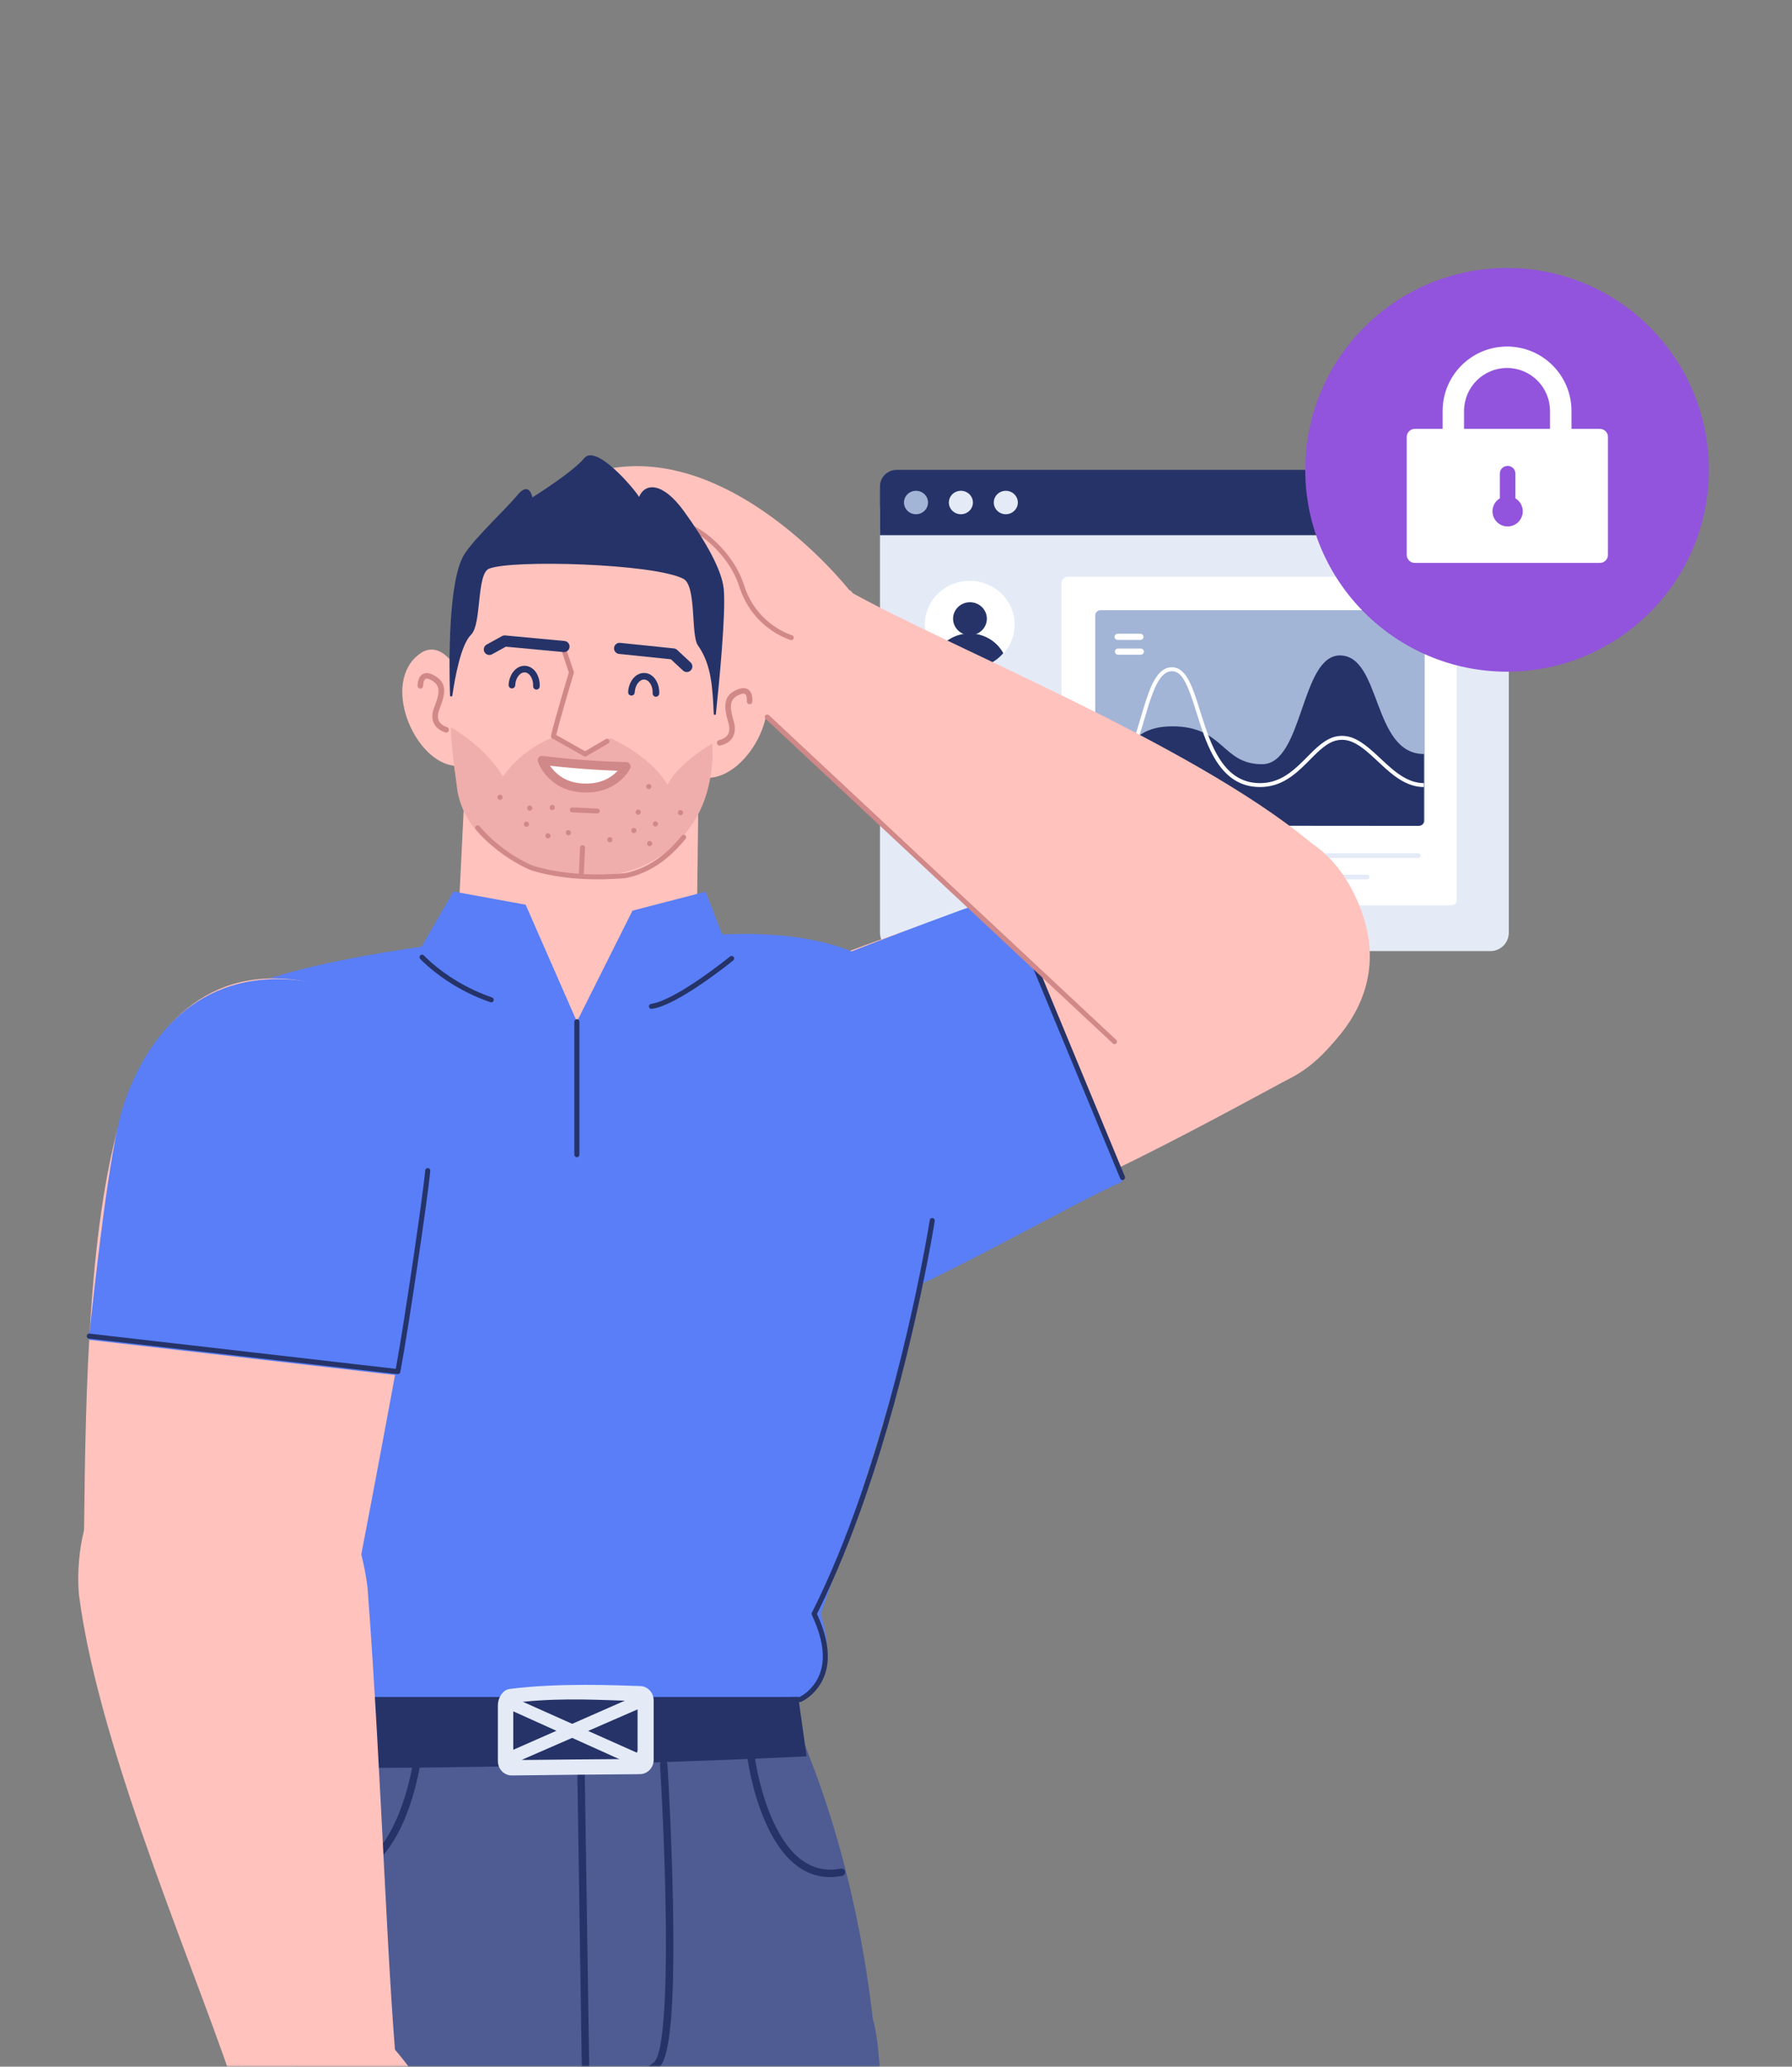 <svg width="464" height="535" viewBox="0 0 464 535" fill="none" xmlns="http://www.w3.org/2000/svg">
<rect x="0" y="0" width="464" height="535" fill="#808080" stroke="none"/>
<mask id="mask0_68_1801" style="mask-type:alpha" maskUnits="userSpaceOnUse" x="0" y="0" width="464" height="535">
<rect width="464" height="535" fill="#D9D9D9"/>
</mask>
<g mask="url(#mask0_68_1801)">
<path d="M385.912 127.116H232.614C229.986 127.116 227.855 129.247 227.855 131.875V241.452C227.855 244.08 229.986 246.211 232.614 246.211H385.912C388.54 246.211 390.671 244.08 390.671 241.452V131.875C390.671 129.247 388.54 127.116 385.912 127.116Z" fill="#E4EBF7"/>
<path fill-rule="evenodd" clip-rule="evenodd" d="M274.848 232.736V150.95C274.848 150.051 275.577 149.322 276.476 149.322H375.549C376.449 149.322 377.178 150.051 377.178 150.95V233.056C377.178 233.778 376.577 234.364 375.836 234.364H276.476C275.577 234.364 274.848 233.635 274.848 232.736Z" fill="white"/>
<path fill-rule="evenodd" clip-rule="evenodd" d="M284.941 213.721C284.2 213.721 283.6 213.135 283.6 212.412V159.273C283.6 158.55 284.2 157.964 284.941 157.964H367.553C368.294 157.964 368.895 158.55 368.895 159.273V212.412C368.895 213.135 368.294 213.721 367.553 213.721H284.941Z" fill="#A3B5D6"/>
<path fill-rule="evenodd" clip-rule="evenodd" d="M295.266 165.651H289.409C288.956 165.651 288.588 165.293 288.588 164.851C288.588 164.41 288.956 164.051 289.409 164.051H295.266C295.719 164.051 296.086 164.41 296.086 164.851C296.086 165.293 295.719 165.651 295.266 165.651Z" fill="white"/>
<path fill-rule="evenodd" clip-rule="evenodd" d="M295.36 169.49H289.504C289.05 169.49 288.683 169.132 288.683 168.69C288.683 168.249 289.05 167.891 289.504 167.891H295.36C295.814 167.891 296.181 168.249 296.181 168.69C296.181 169.132 295.814 169.49 295.36 169.49Z" fill="white"/>
<path fill-rule="evenodd" clip-rule="evenodd" d="M283.6 198.996C292.477 198.996 290.12 188.029 303.564 188.029C317.009 188.029 316.308 197.833 326.794 197.833C337.443 197.833 336.738 169.674 346.94 169.674C357.709 169.674 355.278 195.19 368.692 195.19V212.483C368.692 213.206 368.091 213.792 367.349 213.791L284.941 213.722C284.2 213.721 283.6 213.136 283.6 212.414V198.996Z" fill="#253368"/>
<path d="M303.454 172.734C305.04 172.734 306.32 173.676 307.422 175.464C308.269 176.836 308.994 178.624 309.907 181.419L310.031 181.8C310.245 182.48 311.527 186.56 312.006 187.985L312.036 188.075C313.578 192.622 315.087 195.806 317.062 198.226C319.473 201.18 322.45 202.725 326.269 202.725C328.613 202.725 330.695 202.097 332.699 200.888L332.875 200.78C334.367 199.855 335.703 198.706 337.55 196.87L338.345 196.071L338.891 195.521C339.353 195.056 339.706 194.706 340.048 194.378L340.112 194.317C342.841 191.704 344.923 190.499 347.459 190.499C350.118 190.499 352.442 191.818 355.624 194.669L355.845 194.868C356.02 195.026 356.201 195.192 356.397 195.373L358.088 196.951C360.187 198.903 361.473 199.972 362.942 200.892C364.833 202.078 366.658 202.7 368.575 202.724L368.692 202.725V203.742C366.524 203.742 364.482 203.059 362.401 201.754L362.245 201.656C360.747 200.699 359.422 199.585 357.288 197.596L356.054 196.443C355.66 196.076 355.33 195.773 355.017 195.492L354.945 195.427C351.935 192.73 349.797 191.517 347.459 191.517C345.278 191.517 343.418 192.578 340.909 194.963L340.815 195.052C340.524 195.331 340.226 195.624 339.859 195.991L338.378 197.481L338.155 197.703C336.24 199.599 334.843 200.783 333.224 201.759C331.068 203.06 328.806 203.742 326.269 203.742C322.13 203.742 318.87 202.051 316.273 198.869C314.232 196.368 312.691 193.14 311.135 188.585L310.992 188.16C310.434 186.485 309.071 182.137 309.033 182.02L308.919 181.67C307.063 176.023 305.619 173.752 303.454 173.752C302.039 173.752 300.855 174.696 299.758 176.632L299.707 176.722C298.807 178.339 298.053 180.387 297.004 183.849L295.794 187.912C295.737 188.102 295.688 188.264 295.651 188.386L295.496 188.894C294.087 193.456 292.891 196.424 291.316 198.826C289.234 202.002 286.665 203.708 283.398 203.742L283.297 203.742V202.725C286.232 202.725 288.535 201.212 290.465 198.269L290.575 198.099C292.049 195.795 293.205 192.887 294.576 188.424L294.727 187.926L295.899 183.991C297.038 180.194 297.834 177.996 298.818 176.227C300.091 173.941 301.577 172.734 303.454 172.734Z" fill="white"/>
<path d="M367.24 220.889C367.577 220.889 367.851 221.162 367.851 221.499C367.851 221.825 367.595 222.091 367.274 222.109L367.24 222.11H284.497C284.16 222.11 283.887 221.836 283.887 221.499C283.887 221.173 284.142 220.907 284.464 220.89L284.497 220.889H367.24Z" fill="#E4EBF7"/>
<path d="M354.016 226.414C354.354 226.414 354.627 226.688 354.627 227.025C354.627 227.351 354.371 227.617 354.05 227.635L354.016 227.635H284.497C284.16 227.635 283.887 227.362 283.887 227.025C283.887 226.699 284.142 226.433 284.464 226.415L284.497 226.414H354.016Z" fill="#E4EBF7"/>
<path d="M232.217 121.624H386.228C388.637 121.624 390.589 123.528 390.589 125.876V138.548H227.855V125.876C227.855 123.528 229.808 121.624 232.217 121.624Z" fill="#253368"/>
<path d="M237.177 133.121C238.896 133.121 240.29 131.762 240.29 130.086C240.29 128.41 238.896 127.051 237.177 127.051C235.458 127.051 234.064 128.41 234.064 130.086C234.064 131.762 235.458 133.121 237.177 133.121Z" fill="#A3B5D6"/>
<path d="M248.803 133.121C250.522 133.121 251.916 131.762 251.916 130.086C251.916 128.41 250.522 127.051 248.803 127.051C247.084 127.051 245.69 128.41 245.69 130.086C245.69 131.762 247.084 133.121 248.803 133.121Z" fill="#E4EBF7"/>
<path d="M260.431 133.121C262.15 133.121 263.544 131.762 263.544 130.086C263.544 128.41 262.15 127.051 260.431 127.051C258.712 127.051 257.318 128.41 257.318 130.086C257.318 131.762 258.712 133.121 260.431 133.121Z" fill="#E4EBF7"/>
<path d="M281.913 190.012L279.911 188.543L281.913 187.078L283.916 188.543L281.913 190.012Z" fill="white"/>
<path d="M261.452 182.404H240.725C240.016 182.404 239.441 182.979 239.441 183.689V186.855C239.441 187.564 240.016 188.139 240.725 188.139H261.452C262.162 188.139 262.737 187.564 262.737 186.855V183.689C262.737 182.979 262.162 182.404 261.452 182.404Z" fill="#A3B5D6"/>
<path d="M261.472 193.446H240.706C240.007 193.446 239.441 194.012 239.441 194.711V197.742C239.441 198.441 240.007 199.007 240.706 199.007H261.472C262.17 199.007 262.737 198.441 262.737 197.742V194.711C262.737 194.012 262.17 193.446 261.472 193.446Z" fill="#A3B5D6"/>
<path d="M261.472 204.262H240.706C240.007 204.262 239.441 204.828 239.441 205.527V208.558C239.441 209.257 240.007 209.823 240.706 209.823H261.472C262.17 209.823 262.737 209.257 262.737 208.558V205.527C262.737 204.828 262.17 204.262 261.472 204.262Z" fill="#4E5C93"/>
<path d="M251.089 173.039C257.512 173.039 262.718 167.962 262.718 161.7C262.718 155.438 257.512 150.361 251.089 150.361C244.666 150.361 239.459 155.438 239.459 161.7C239.459 167.962 244.666 173.039 251.089 173.039Z" fill="white"/>
<path d="M251.089 173.039C254.441 173.041 257.622 171.597 259.778 169.095C258.079 165.95 254.733 163.981 251.087 163.981C247.441 163.981 244.095 165.95 242.396 169.095C244.553 171.598 247.736 173.041 251.089 173.039Z" fill="#253368"/>
<path d="M251.151 164.432C253.566 164.432 255.525 162.523 255.525 160.168C255.525 157.812 253.566 155.903 251.151 155.903C248.735 155.903 246.777 157.812 246.777 160.168C246.777 162.523 248.735 164.432 251.151 164.432Z" fill="#253368"/>
<path fill-rule="evenodd" clip-rule="evenodd" d="M337.967 121.625C337.967 150.484 361.362 173.88 390.222 173.88C419.081 173.88 442.476 150.484 442.476 121.625C442.476 92.765 419.081 69.37 390.222 69.37C361.362 69.37 337.967 92.765 337.967 121.625Z" fill="#9254DC"/>
<path fill-rule="evenodd" clip-rule="evenodd" d="M379.085 106.392C379.085 100.244 384.067 95.259 390.213 95.259C396.359 95.259 401.341 100.244 401.341 106.392V111.971H406.906V106.396C406.906 97.177 399.436 89.705 390.222 89.705H390.222C381.008 89.705 373.538 97.177 373.538 106.396V111.971H379.085V106.392Z" fill="white"/>
<path fill-rule="evenodd" clip-rule="evenodd" d="M414.265 145.72H366.324C365.177 145.72 364.239 144.783 364.239 143.639V113.11C364.239 111.965 365.177 111.029 366.324 111.029H414.265C415.411 111.029 416.349 111.965 416.349 113.11V143.639C416.349 144.783 415.411 145.72 414.265 145.72Z" fill="white"/>
<path fill-rule="evenodd" clip-rule="evenodd" d="M390.367 120.609C391.478 120.609 392.379 121.485 392.379 122.566L392.379 129.002C393.522 129.687 394.286 130.937 394.286 132.366C394.286 134.53 392.531 136.285 390.367 136.285C388.202 136.285 386.448 134.53 386.448 132.366C386.448 130.937 387.212 129.687 388.354 129.002L388.354 122.566C388.354 121.498 389.234 120.629 390.328 120.609L390.367 120.609Z" fill="#9254DC"/>
<path fill-rule="evenodd" clip-rule="evenodd" d="M210.334 250.025C199.076 255.215 170.961 271.884 182.073 302.119C190.958 326.298 214.523 327.824 231.462 324.445C260.73 318.607 301.722 296.619 331.81 280.322C331.81 280.322 366.589 262.943 350.382 230.929C336.666 203.839 306.82 216.007 306.82 216.007C306.82 216.007 223.205 244.091 210.334 250.025Z" fill="#FFC2BD"/>
<path fill-rule="evenodd" clip-rule="evenodd" d="M260.487 231.483C248.254 235.545 214.503 248.456 210.447 250.324C199.184 255.511 171.127 272.297 182.834 303.791C192.194 328.974 206.743 341.386 223.761 338.171C235.494 335.954 278.13 311.172 290.614 305.919L260.487 231.483Z" fill="#597EF7"/>
<path d="M260.284 231.502C260.585 231.378 260.924 231.494 261.09 231.761L261.138 231.856L291.265 304.59C291.403 304.923 291.245 305.305 290.911 305.444C290.611 305.568 290.272 305.452 290.106 305.185L290.058 305.09L259.931 232.356C259.793 232.023 259.951 231.64 260.284 231.502Z" fill="#253368"/>
<path fill-rule="evenodd" clip-rule="evenodd" d="M219.274 152.706C244.969 167.276 307.537 192.002 338.88 217.672C338.88 217.672 368.815 242.562 344.512 270.711C320.814 298.155 287.356 268.545 287.356 268.545C251.596 236.034 214.978 199.233 194.411 181.789C194.411 181.789 183.844 171.9 192.973 156.334C203.805 137.863 219.274 152.706 219.274 152.706Z" fill="#FFC2BD"/>
<path fill-rule="evenodd" clip-rule="evenodd" d="M219.899 152.743C219.899 152.743 184.54 107.74 148.109 124.349C120.954 136.729 138.772 171.456 152.013 174.958C165.253 178.458 192.575 181.674 200.613 184.352C208.886 187.109 225.256 154.35 219.899 152.743Z" fill="#FFC2BD"/>
<path d="M170.979 134.448C177.711 132.611 189.123 140.993 192.53 151.109L192.651 151.48C193.81 155.149 195.77 158.096 198.309 160.406C199.797 161.76 201.393 162.812 202.987 163.596C203.543 163.87 204.058 164.09 204.518 164.261L205.005 164.431C205.031 164.439 205.054 164.445 205.072 164.451C205.412 164.547 205.609 164.9 205.513 165.24C205.417 165.579 205.064 165.776 204.724 165.68L204.397 165.576C204.302 165.543 204.194 165.504 204.072 165.459C203.572 165.273 203.018 165.036 202.423 164.743C200.726 163.908 199.031 162.791 197.449 161.351C194.871 159.006 192.853 156.041 191.605 152.391L191.432 151.864C188.371 142.176 177.381 134.025 171.315 135.681C170.975 135.774 170.623 135.573 170.531 135.233C170.438 134.893 170.638 134.541 170.979 134.448Z" fill="#D18888"/>
<path fill-rule="evenodd" clip-rule="evenodd" d="M216.679 734.39C233.779 731.987 244.298 716.827 242.737 699.63L227.37 530.442C225.266 507.268 207.577 490.093 184.532 493.332C161.488 496.57 145.84 518.427 150.203 541.285L178.678 708.63C181.916 725.592 199.58 736.793 216.679 734.39Z" fill="#4E5C93"/>
<path fill-rule="evenodd" clip-rule="evenodd" d="M115.273 734.586C98.004 734.586 85.478 721.035 84.633 703.789L76.311 534.109C75.171 510.866 90.299 491.4 113.569 491.4C136.839 491.4 155.377 510.866 154.237 534.109L149.321 703.789C148.476 721.035 132.541 734.586 115.273 734.586Z" fill="#4E5C93"/>
<path fill-rule="evenodd" clip-rule="evenodd" d="M121.824 180.69C121.824 180.69 115.899 162.123 107.561 170.183C99.223 178.243 107.633 197.24 117.69 198.248C127.748 199.257 121.824 180.69 121.824 180.69Z" fill="#FFC2BD"/>
<path d="M108.344 176.048C108.877 174.339 110.309 173.673 112.389 174.822C115.58 176.583 115.585 179.1 113.813 183.507C112.839 185.931 113.51 187.465 115.775 188.253C116.15 188.383 116.348 188.793 116.218 189.168C116.087 189.543 115.677 189.742 115.302 189.611C112.337 188.579 111.262 186.28 112.378 183.234L112.719 182.356C113.998 178.972 113.874 177.284 111.694 176.081C110.445 175.391 109.989 175.603 109.716 176.477C109.622 176.778 109.578 177.096 109.566 177.355L109.557 177.644C109.514 177.991 109.222 178.265 108.861 178.273C108.5 178.282 108.195 178.023 108.135 177.678L108.124 177.555C108.119 177.136 108.172 176.596 108.344 176.048Z" fill="#D18888"/>
<path fill-rule="evenodd" clip-rule="evenodd" d="M180.867 183.489C180.867 183.489 188.522 165.566 196.06 174.378C203.597 183.191 193.429 201.306 183.321 201.359C173.213 201.412 180.867 183.489 180.867 183.489Z" fill="#FFC2BD"/>
<path d="M190.813 178.54C192.949 177.612 194.311 178.36 194.707 180.062C194.8 180.459 194.832 180.863 194.825 181.243L194.813 181.523C194.808 181.592 194.804 181.641 194.799 181.679C194.752 182.073 194.394 182.355 194 182.308C193.642 182.265 193.376 181.966 193.366 181.615L193.378 181.425C193.4 181.097 193.385 180.724 193.307 180.388C193.108 179.537 192.675 179.299 191.386 179.859C189.099 180.853 188.818 182.528 189.777 186.025L189.954 186.643C190.926 189.925 189.652 192.219 186.515 192.987C186.129 193.081 185.74 192.845 185.645 192.459C185.551 192.073 185.787 191.684 186.173 191.59C188.425 191.039 189.26 189.651 188.644 187.298L188.397 186.43C187.256 182.27 187.626 179.925 190.813 178.54Z" fill="#D18888"/>
<path fill-rule="evenodd" clip-rule="evenodd" d="M118.652 238.19L120.356 203.694C121.177 187.025 135.341 174.168 152.013 174.959C168.293 175.729 181.037 189.256 180.839 205.553L180.422 240.107C180.214 257.223 165.863 270.762 148.763 269.971L147.478 269.911C130.747 269.138 117.827 254.918 118.652 238.19Z" fill="#FFC2BD"/>
<path fill-rule="evenodd" clip-rule="evenodd" d="M185.554 181.219C185.15 188.174 184.608 198.051 182.753 204.862C181.589 209.128 173.73 217.884 165.539 223.498C161.301 226.404 156.645 226.44 150.523 226.15C145.784 225.925 140.193 225.167 135.552 222.798C128.275 219.085 118.854 205.196 118.271 202.285C117.019 196.028 116.099 186.985 116.586 178.749C118.847 140.554 134.456 134.607 153.732 135.52C173.007 136.435 187.762 143.26 185.554 181.219Z" fill="#FFC2BD"/>
<path fill-rule="evenodd" clip-rule="evenodd" d="M184.809 184.79C184.825 185.134 185.327 185.159 185.363 184.819C186.19 177.026 187.987 158.723 187.396 152.487C186.916 147.421 182.475 139.766 177.066 132.304C171.654 124.843 167.091 124.866 165.472 128.632C164.136 126.409 154.355 114.896 151.297 118.594C148.241 122.292 137.847 128.765 137.847 128.765C137.847 128.765 137.094 124.405 134.037 128.102C130.978 131.8 123.336 138.819 120.347 143.306C116.053 149.75 116.252 171.284 116.521 180.003C116.533 180.38 117.077 180.409 117.131 180.037C117.837 175.143 119.382 166.811 121.995 164.277C124.767 161.527 123.337 148.537 126.646 147.206C132.522 144.843 169.194 145.86 176.93 149.828C180.406 151.613 178.833 164.439 180.701 167.059C184.184 171.943 184.513 177.902 184.809 184.79Z" fill="#253368"/>
<path d="M160.579 166.417L174.492 167.857C174.751 167.884 174.997 167.981 175.204 168.135L175.324 168.235L178.81 171.479C179.392 172.021 179.425 172.931 178.883 173.513C178.378 174.056 177.551 174.121 176.97 173.687L176.85 173.586L173.716 170.669L160.282 169.28C159.541 169.203 158.99 168.577 158.991 167.848L158.999 167.7C159.076 166.959 159.702 166.408 160.431 166.409L160.579 166.417Z" fill="#253368"/>
<path fill-rule="evenodd" clip-rule="evenodd" d="M116.774 188.286C116.774 188.286 125.72 193.267 130.218 201.05C136.051 192.841 144.166 190.545 144.166 190.545C144.166 190.545 148.455 194.63 152.416 195.458C153.843 193.904 158.069 191.084 158.069 191.084C158.069 191.084 168.1 195.356 172.866 203.153C175.281 197.859 184.421 192.452 184.421 192.452C184.421 192.452 185.166 200.035 182.131 207.834C178.414 217.389 168.071 227.461 152.059 226.703C133.088 225.803 120.858 217.218 118.466 204.936C117.961 201.1 116.632 191.281 116.774 188.286Z" fill="#EFADAB"/>
<path d="M123.257 213.803C123.527 213.575 123.93 213.608 124.158 213.877C125.137 215.034 126.195 216.125 127.319 217.153C129.596 219.235 132.038 220.963 134.479 222.356C135.19 222.762 135.859 223.114 136.472 223.414L136.833 223.588C137.194 223.758 137.465 223.878 137.628 223.945L137.871 224.038C138.078 224.111 138.39 224.213 138.807 224.338C139.742 224.617 140.849 224.897 142.124 225.159C147.601 226.283 154.203 226.716 161.746 226.059C167.477 224.97 172.413 221.444 176.539 216.331C176.761 216.056 177.163 216.013 177.438 216.235C177.712 216.457 177.755 216.859 177.534 217.134C173.233 222.462 168.056 226.161 161.921 227.324C154.188 228 147.462 227.559 141.867 226.411C140.555 226.141 139.411 225.852 138.441 225.562L137.963 225.415C137.889 225.391 137.817 225.368 137.749 225.345L137.233 225.164L137.046 225.087C136.861 225.008 136.606 224.894 136.287 224.743C135.549 224.395 134.729 223.97 133.846 223.466C131.327 222.029 128.809 220.246 126.457 218.096C125.293 217.033 124.198 215.902 123.183 214.703C122.955 214.434 122.988 214.031 123.257 213.803Z" fill="#D18888"/>
<path d="M145.834 167.722C146.136 167.622 146.459 167.758 146.602 168.031L146.643 168.127L148.561 173.883C148.603 174.008 148.605 174.142 148.567 174.269L147.828 176.75L147.164 178.997L146.05 182.827C145.086 186.177 144.389 188.714 144.06 190.11L144.024 190.26L151.501 194.477L156.866 191.33C157.136 191.172 157.476 191.234 157.673 191.464L157.74 191.558C157.899 191.829 157.836 192.168 157.606 192.366L157.512 192.433L151.831 195.766C151.668 195.862 151.472 195.879 151.296 195.817L151.194 195.771L142.986 191.141C142.744 191.005 142.618 190.729 142.673 190.458L142.737 190.16C142.941 189.243 143.345 187.71 143.914 185.673L144.973 181.951L145.61 179.756L147.285 174.094L145.43 168.531C145.33 168.229 145.466 167.906 145.739 167.763L145.834 167.722Z" fill="#D18888"/>
<path fill-rule="evenodd" clip-rule="evenodd" d="M162.126 198.43C150.928 198.219 140.386 196.825 140.386 196.825C140.386 196.825 142.667 203.591 150.974 203.987C159.282 204.38 162.126 198.43 162.126 198.43Z" fill="white"/>
<path d="M139.295 197.193C139.647 198.238 140.459 199.728 141.882 201.212C144.083 203.506 147.075 204.954 150.92 205.137C154.955 205.328 158.161 204.16 160.578 202.092C161.935 200.931 162.767 199.758 163.164 198.926C163.524 198.172 162.986 197.297 162.151 197.279L161.219 197.259C156.973 197.154 152.558 196.882 148.179 196.494L146.702 196.359C145.736 196.267 144.808 196.173 143.925 196.079L142.291 195.897L140.537 195.684C139.692 195.572 139.023 196.385 139.295 197.193ZM142.515 198.365L142.423 198.229L144.357 198.439C145.5 198.558 146.71 198.675 147.976 198.787L149.636 198.929C152.96 199.2 156.29 199.402 159.545 199.513L159.929 199.524L159.68 199.787C159.494 199.975 159.294 200.161 159.082 200.343C157.099 202.039 154.461 203 151.029 202.837C147.794 202.683 145.349 201.5 143.544 199.618C143.156 199.214 142.814 198.793 142.515 198.365Z" fill="#D18888"/>
<path d="M148.212 209.014L154.682 209.321C155.035 209.338 155.307 209.637 155.29 209.989C155.275 210.307 155.031 210.559 154.726 210.594L154.622 210.597L148.152 210.291C147.799 210.274 147.527 209.975 147.544 209.622C147.559 209.305 147.803 209.053 148.108 209.018L148.212 209.014Z" fill="#D18888"/>
<path d="M150.872 218.801C151.189 218.816 151.441 219.06 151.477 219.365L151.48 219.469L151.161 226.18C151.145 226.532 150.845 226.804 150.493 226.787C150.175 226.772 149.923 226.528 149.888 226.223L149.885 226.119L150.203 219.409C150.22 219.056 150.519 218.784 150.872 218.801Z" fill="#D18888"/>
<path fill-rule="evenodd" clip-rule="evenodd" d="M143.642 209.172C143.564 209.537 143.205 209.769 142.84 209.69C142.475 209.612 142.243 209.252 142.322 208.888C142.4 208.523 142.76 208.291 143.124 208.37C143.489 208.448 143.721 208.808 143.642 209.172Z" fill="#D18888"/>
<path fill-rule="evenodd" clip-rule="evenodd" d="M137.834 209.333C137.756 209.698 137.396 209.929 137.031 209.851C136.667 209.773 136.435 209.413 136.513 209.048C136.592 208.685 136.951 208.452 137.316 208.53C137.681 208.611 137.912 208.968 137.834 209.333Z" fill="#D18888"/>
<path fill-rule="evenodd" clip-rule="evenodd" d="M170.348 213.084C170.46 213.438 170.266 213.82 169.91 213.932C169.555 214.045 169.175 213.849 169.061 213.494C168.949 213.14 169.143 212.76 169.499 212.646C169.854 212.533 170.235 212.729 170.348 213.084Z" fill="#D18888"/>
<path fill-rule="evenodd" clip-rule="evenodd" d="M176.83 210.159C176.943 210.514 176.747 210.895 176.392 211.008C176.038 211.12 175.658 210.924 175.544 210.57C175.431 210.215 175.625 209.835 175.982 209.721C176.336 209.609 176.718 209.805 176.83 210.159Z" fill="#D18888"/>
<path fill-rule="evenodd" clip-rule="evenodd" d="M164.762 214.788C164.874 215.142 164.68 215.524 164.324 215.636C163.969 215.749 163.589 215.553 163.475 215.198C163.363 214.844 163.557 214.464 163.913 214.35C164.268 214.237 164.649 214.433 164.762 214.788Z" fill="#D18888"/>
<path fill-rule="evenodd" clip-rule="evenodd" d="M158.551 217.175C158.665 217.529 158.469 217.909 158.113 218.023C157.758 218.136 157.378 217.94 157.264 217.586C157.152 217.229 157.348 216.851 157.702 216.737C158.058 216.623 158.438 216.82 158.551 217.175Z" fill="#D18888"/>
<path fill-rule="evenodd" clip-rule="evenodd" d="M130.108 206.187C130.221 206.542 130.025 206.923 129.67 207.036C129.316 207.148 128.936 206.954 128.822 206.598C128.707 206.243 128.903 205.863 129.26 205.749C129.614 205.637 129.996 205.833 130.108 206.187Z" fill="#D18888"/>
<path fill-rule="evenodd" clip-rule="evenodd" d="M142.542 216.499C142.464 216.864 142.104 217.096 141.74 217.017C141.375 216.939 141.143 216.579 141.222 216.215C141.3 215.852 141.66 215.618 142.024 215.697C142.389 215.775 142.621 216.135 142.542 216.499Z" fill="#D18888"/>
<path fill-rule="evenodd" clip-rule="evenodd" d="M147.825 215.701C147.746 216.066 147.387 216.298 147.022 216.219C146.657 216.141 146.426 215.782 146.504 215.417C146.582 215.054 146.942 214.82 147.307 214.899C147.671 214.977 147.903 215.337 147.825 215.701Z" fill="#D18888"/>
<path fill-rule="evenodd" clip-rule="evenodd" d="M168.871 218.519C168.793 218.884 168.435 219.116 168.069 219.038C167.704 218.959 167.474 218.6 167.552 218.235C167.629 217.87 167.989 217.639 168.353 217.717C168.718 217.795 168.95 218.155 168.871 218.519Z" fill="#D18888"/>
<path fill-rule="evenodd" clip-rule="evenodd" d="M165.902 210.393C165.823 210.757 165.464 210.989 165.099 210.911C164.735 210.832 164.503 210.473 164.581 210.108C164.66 209.745 165.019 209.512 165.384 209.59C165.748 209.67 165.98 210.028 165.902 210.393Z" fill="#D18888"/>
<path fill-rule="evenodd" clip-rule="evenodd" d="M168.649 203.764C168.571 204.129 168.211 204.361 167.847 204.282C167.482 204.204 167.25 203.844 167.329 203.48C167.407 203.117 167.767 202.883 168.131 202.962C168.496 203.04 168.728 203.4 168.649 203.764Z" fill="#D18888"/>
<path fill-rule="evenodd" clip-rule="evenodd" d="M136.969 213.506C136.891 213.87 136.533 214.102 136.167 214.024C135.802 213.945 135.571 213.586 135.651 213.221C135.727 212.858 136.087 212.625 136.451 212.703C136.816 212.783 137.048 213.141 136.969 213.506Z" fill="#D18888"/>
<path d="M166.912 174.213C169.199 174.322 170.821 176.756 170.689 179.554C170.666 180.024 170.267 180.387 169.797 180.364C169.327 180.342 168.964 179.943 168.987 179.473C169.079 177.523 168.046 175.973 166.83 175.915C165.616 175.857 164.44 177.303 164.348 179.254C164.326 179.724 163.927 180.087 163.457 180.064C162.987 180.042 162.624 179.643 162.646 179.173C162.774 176.459 164.515 174.242 166.705 174.21L166.912 174.213Z" fill="#253368"/>
<path d="M135.964 172.359C138.25 172.468 139.873 174.903 139.741 177.7C139.719 178.17 139.32 178.533 138.85 178.511C138.38 178.488 138.017 178.089 138.039 177.619C138.131 175.67 137.097 174.119 135.883 174.061C134.668 174.005 133.493 175.449 133.4 177.4C133.378 177.87 132.979 178.233 132.509 178.211C132.039 178.188 131.676 177.789 131.698 177.319C131.827 174.606 133.566 172.39 135.757 172.356L135.964 172.359Z" fill="#253368"/>
<path d="M130.645 164.491L130.817 164.497L146.171 165.936C146.962 166.011 147.543 166.712 147.469 167.504C147.399 168.245 146.778 168.803 146.049 168.808L145.902 168.802L130.989 167.402L127.4 169.38C126.747 169.739 125.937 169.538 125.523 168.938L125.445 168.813C125.086 168.16 125.286 167.35 125.887 166.936L126.012 166.858L129.989 164.669C130.191 164.557 130.416 164.497 130.645 164.491Z" fill="#253368"/>
<path fill-rule="evenodd" clip-rule="evenodd" d="M248.43 268.457C248.388 264.399 245.975 260.729 242.258 259.103C231.07 254.204 223.342 238.096 178.182 242.535C169.718 243.367 160.292 267.503 151.402 267.946C145.389 268.244 129.512 242.292 124.463 242.955C97.809 246.455 74.519 250.024 56.94 258.151C51.361 260.729 48.037 266.541 48.761 272.645C51.401 294.862 63.77 355.157 91.022 417.614C91.022 417.614 79.963 436.951 96.964 439.953C211.281 439.953 208.872 439.446 208.872 439.446C208.872 439.446 217.843 434.446 212.508 417.783C212.508 417.783 248.935 317.502 248.43 268.457Z" fill="#597EF7"/>
<path fill-rule="evenodd" clip-rule="evenodd" d="M107.582 247.793L117.386 230.791L136.103 234.199L149.372 264.48L163.766 235.742L182.681 230.837L189.434 248.12C189.434 248.12 182.851 271.733 149.59 271.733C116.323 271.733 107.582 247.793 107.582 247.793Z" fill="#597EF7"/>
<path d="M108.843 247.312C109.109 247.068 109.522 247.085 109.766 247.351L110.067 247.661C110.137 247.732 110.218 247.812 110.309 247.9C110.768 248.348 111.313 248.848 111.942 249.388C113.743 250.933 115.85 252.48 118.242 253.924C121.087 255.641 124.148 257.095 127.408 258.203C127.75 258.319 127.933 258.69 127.817 259.032C127.701 259.373 127.329 259.556 126.988 259.44C123.635 258.301 120.489 256.807 117.567 255.043C115.109 253.56 112.945 251.97 111.091 250.38C110.571 249.933 110.104 249.512 109.694 249.122L109.396 248.836C109.106 248.553 108.908 248.348 108.804 248.235C108.56 247.97 108.577 247.556 108.843 247.312Z" fill="#253368"/>
<path d="M189.94 247.708C190.168 247.988 190.126 248.399 189.846 248.627L189.169 249.169L188.119 249.99C187.87 250.183 187.61 250.383 187.341 250.588C185.415 252.057 183.391 253.525 181.362 254.896C180.08 255.762 178.836 256.563 177.641 257.284C173.994 259.485 170.982 260.855 168.765 261.171C168.408 261.222 168.077 260.974 168.026 260.617C167.975 260.259 168.223 259.928 168.581 259.877C170.575 259.592 173.46 258.281 176.966 256.165C178.14 255.456 179.366 254.668 180.631 253.813C182.637 252.457 184.641 251.003 186.548 249.549L187.319 248.957C187.566 248.766 187.803 248.581 188.028 248.404L189.02 247.614C189.3 247.386 189.712 247.428 189.94 247.708Z" fill="#253368"/>
<path d="M149.372 263.827C149.697 263.827 149.966 264.064 150.017 264.374L150.025 264.48V298.906C150.025 299.267 149.733 299.56 149.372 299.56C149.047 299.56 148.777 299.323 148.727 299.013L148.718 298.906V264.48C148.718 264.119 149.011 263.827 149.372 263.827Z" fill="#253368"/>
<path d="M241.487 315.319C241.843 315.375 242.087 315.71 242.031 316.066L241.765 317.674L241.496 319.232C241.4 319.78 241.297 320.357 241.188 320.961L240.961 322.205C240.064 327.082 238.973 332.516 237.686 338.367C234.008 355.087 229.488 371.807 224.09 387.417C220.354 398.222 216.32 408.112 211.981 416.887L211.529 417.793L211.614 417.975C215.702 426.898 214.943 433.391 211.098 437.728L210.893 437.955C210.143 438.763 209.34 439.419 208.535 439.937C208.046 440.252 207.659 440.453 207.423 440.553C207.369 440.576 207.313 440.592 207.255 440.6L207.167 440.606H96.964L96.812 440.588L96.488 440.499L96.372 440.463C96.038 440.36 95.667 440.229 95.269 440.068C94.134 439.61 92.999 439.001 91.937 438.221C86.514 434.238 85.09 427.682 89.979 418.186L90.282 417.608L89.946 416.956C85.323 407.931 81.072 397.259 77.182 385.266L76.766 383.976C72.299 370.004 68.542 355.039 65.47 340.074L64.986 337.683C64.118 333.352 63.367 329.301 62.729 325.608L62.201 322.465L61.83 320.113C61.777 319.756 62.024 319.424 62.381 319.371C62.738 319.318 63.07 319.564 63.123 319.921L63.344 321.346L63.57 322.735C63.704 323.549 63.853 324.434 64.017 325.385L64.375 327.429C65.052 331.239 65.843 335.391 66.751 339.811C69.814 354.733 73.56 369.655 78.011 383.578C82.13 396.462 86.658 407.843 91.601 417.312C91.702 417.505 91.7 417.736 91.596 417.927C86.46 427.34 87.66 433.458 92.711 437.168C93.679 437.879 94.719 438.436 95.759 438.856C96.122 439.003 96.458 439.122 96.758 439.215L97.047 439.298H207.024L207.093 439.265C207.238 439.192 207.428 439.087 207.653 438.948L207.828 438.838C208.545 438.377 209.264 437.789 209.935 437.066C213.651 433.059 214.4 426.918 210.213 418.062C210.127 417.88 210.129 417.669 210.22 417.489C214.757 408.477 218.967 398.235 222.855 386.99C228.234 371.433 232.741 354.76 236.41 338.087C237.608 332.64 238.635 327.556 239.494 322.949L239.902 320.729C240.011 320.127 240.113 319.553 240.209 319.007L240.74 315.864C240.79 315.543 241.066 315.313 241.381 315.311L241.487 315.319Z" fill="#253368"/>
<path fill-rule="evenodd" clip-rule="evenodd" d="M76.404 536.8L141.029 569.404L165.579 568.926L227.056 535.36C227.056 535.36 225.616 495.059 209.189 453.777C206.308 445.855 205.546 441.636 205.546 441.636C205.546 441.636 140.581 444.518 95.356 444.518L92.211 457.48C92.211 457.48 76.82 495.539 76.404 536.8Z" fill="#4E5C93"/>
<path fill-rule="evenodd" clip-rule="evenodd" d="M92.72 457.661C149.162 457.661 208.852 454.662 208.852 454.662L206.691 439.268C206.691 439.268 136.687 440.174 93.981 440.174C92.991 447.556 92.72 457.661 92.72 457.661Z" fill="#253368"/>
<path d="M171.799 455.803C172.328 455.77 172.783 456.172 172.816 456.701L172.978 459.483L173.164 462.941C173.29 465.358 173.414 467.93 173.533 470.62L173.584 471.78C173.911 479.357 174.152 486.837 174.27 493.905L174.317 497.239C174.576 519.492 173.566 532.999 170.488 535.393C168.745 536.748 166.638 538.005 164.245 539.167C161.797 540.356 159.182 541.385 156.567 542.252L155.502 542.597C155.33 542.651 155.161 542.703 154.995 542.754L154.039 543.038C153.578 543.17 153.246 543.26 153.065 543.306C152.552 543.437 152.03 543.127 151.899 542.614C151.768 542.1 152.078 541.578 152.591 541.447L153.162 541.292L153.508 541.194C154.248 540.981 155.073 540.727 155.963 540.431C158.503 539.588 161.043 538.589 163.407 537.441C165.688 536.333 167.684 535.143 169.31 533.878C171.638 532.067 172.659 517.882 172.39 496.518L172.381 495.848C172.276 488.244 172.023 480.111 171.667 471.862L171.513 468.433C171.427 466.566 171.338 464.764 171.248 463.041L170.901 456.82C170.868 456.291 171.27 455.836 171.799 455.803Z" fill="#253368"/>
<path d="M194.407 454.266C194.932 454.197 195.414 454.568 195.482 455.093L195.551 455.572C195.584 455.78 195.625 456.035 195.676 456.333C195.846 457.334 196.064 458.45 196.332 459.653C197.1 463.088 198.124 466.522 199.434 469.719C203.602 479.892 209.573 485.286 217.705 483.725C218.225 483.625 218.728 483.966 218.828 484.487C218.928 485.007 218.587 485.51 218.067 485.61C208.801 487.388 202.131 481.363 197.658 470.447C196.303 467.14 195.25 463.605 194.46 460.072C194.23 459.042 194.036 458.073 193.876 457.181L193.699 456.143L193.587 455.399C193.584 455.376 193.582 455.357 193.579 455.341C193.511 454.816 193.881 454.334 194.407 454.266Z" fill="#253368"/>
<path d="M108.212 454.266C108.737 454.334 109.107 454.816 109.039 455.341L108.989 455.692C108.947 455.971 108.896 456.293 108.834 456.656C108.659 457.688 108.435 458.836 108.158 460.072C107.369 463.605 106.315 467.14 104.96 470.447L104.582 471.345C100.115 481.691 93.56 487.338 84.552 485.61C84.031 485.51 83.691 485.007 83.79 484.487C83.89 483.966 84.393 483.625 84.913 483.725C93.045 485.286 99.016 479.892 103.185 469.719C104.495 466.522 105.518 463.088 106.286 459.653C106.51 458.651 106.698 457.709 106.854 456.843L107.041 455.737C107.087 455.448 107.118 455.231 107.136 455.093C107.2 454.608 107.615 454.255 108.091 454.258L108.212 454.266Z" fill="#253368"/>
<path d="M150.377 453.992C150.866 453.985 151.275 454.344 151.341 454.817L151.351 454.937L153.055 567.526C153.063 568.056 152.64 568.492 152.11 568.5C151.621 568.507 151.212 568.147 151.146 567.675L151.136 567.555L149.432 454.966C149.424 454.436 149.847 454 150.377 453.992Z" fill="#253368"/>
<path fill-rule="evenodd" clip-rule="evenodd" d="M169.248 455.562V440.185C169.248 438.176 167.716 436.531 165.777 436.473C159.346 436.281 144.908 435.582 131.944 437.225C130.136 437.455 128.917 439.559 128.917 441.444V455.902C128.917 457.969 130.538 459.639 132.537 459.614C139.886 459.523 156.626 459.324 165.692 459.275C167.665 459.263 169.248 457.605 169.248 455.562Z" fill="#E4EBF7"/>
<path fill-rule="evenodd" clip-rule="evenodd" d="M165.089 452.907L165.085 442.729C165.084 441.4 163.835 440.311 162.251 440.274C157.005 440.148 146.069 439.446 135.492 440.538C134.018 440.691 132.903 441.734 132.903 442.981L132.905 453.146C132.905 454.514 134.227 455.618 135.858 455.603C141.854 455.54 154.793 455.402 162.187 455.366C163.799 455.358 165.089 454.259 165.089 452.907Z" fill="#253368"/>
<path fill-rule="evenodd" clip-rule="evenodd" d="M132.294 439.167L166.34 454.362L164.934 457.456L130.605 441.98L132.294 439.167Z" fill="#E4EBF7"/>
<path fill-rule="evenodd" clip-rule="evenodd" d="M130.831 453.874L164.956 438.857L166.303 441.978L131.782 457.015L130.831 453.874Z" fill="#E4EBF7"/>
<path fill-rule="evenodd" clip-rule="evenodd" d="M61.92 544.351C52.984 515.196 25.753 454.387 20.456 412.896C20.456 412.896 15.665 372.989 53.864 369.121C91.108 365.349 95.194 411.296 95.194 411.296C98.948 461.051 100.303 514.632 103.353 542.308C103.353 542.308 104.263 557.222 86.373 562.421C65.142 568.589 61.92 544.351 61.92 544.351Z" fill="#FFC2BD"/>
<path fill-rule="evenodd" clip-rule="evenodd" d="M110.928 304.029C111.896 291.669 110.935 258.987 77.734 253.838C51.182 249.721 37.856 269.511 32.359 285.935C22.861 314.31 22.152 360.826 21.779 395.046C21.779 395.046 20.016 433.887 57.417 435.465C89.069 436.801 93.087 404.817 93.087 404.817C93.087 404.817 109.822 318.157 110.928 304.029Z" fill="#FFC2BD"/>
<path fill-rule="evenodd" clip-rule="evenodd" d="M102.858 356.023C105.281 343.363 111.968 308.433 112.315 303.982C113.283 291.621 113.573 257.887 77.417 253.791C50.719 250.766 37.538 269.464 32.041 285.887C28.253 297.21 24.472 333.371 22.967 346.831L102.858 356.023Z" fill="#597EF7"/>
<path d="M110.805 302.382C111.165 302.41 111.434 302.725 111.406 303.085L111.354 303.656C110.668 310.65 105.722 344.334 103.643 355.197C103.586 355.495 103.332 355.71 103.038 355.726L102.926 355.723L23.035 346.532C22.677 346.491 22.42 346.166 22.461 345.808C22.498 345.485 22.764 345.245 23.078 345.23L23.185 345.233L102.471 354.355L102.695 353.139C104.944 340.656 109.505 309.452 110.072 303.336L110.103 302.982C110.131 302.623 110.445 302.354 110.805 302.382Z" fill="#253368"/>
<path fill-rule="evenodd" clip-rule="evenodd" d="M124.447 565.107C114.719 565.107 109.475 565.342 104.295 564.628C93.8 563.179 97.219 599.736 95.181 605.408C92.079 614.042 71.788 610.68 63.416 579.678C61.036 570.859 60.867 556.28 60.611 543.571C60.611 543.571 62.786 517.152 78.062 520.293C91.815 523.118 97.064 525.086 97.064 525.086C97.064 525.086 107.669 534.666 113.828 548.54L124.447 565.107Z" fill="#FFC2BD"/>
<path d="M198.186 185.164C198.401 184.935 198.744 184.899 198.999 185.063L199.09 185.134L289.019 269.193C289.276 269.434 289.29 269.838 289.049 270.096C288.835 270.325 288.492 270.361 288.237 270.197L288.146 270.126L198.217 186.068C197.959 185.827 197.945 185.422 198.186 185.164Z" fill="#D18888"/>
</g>
</svg>
